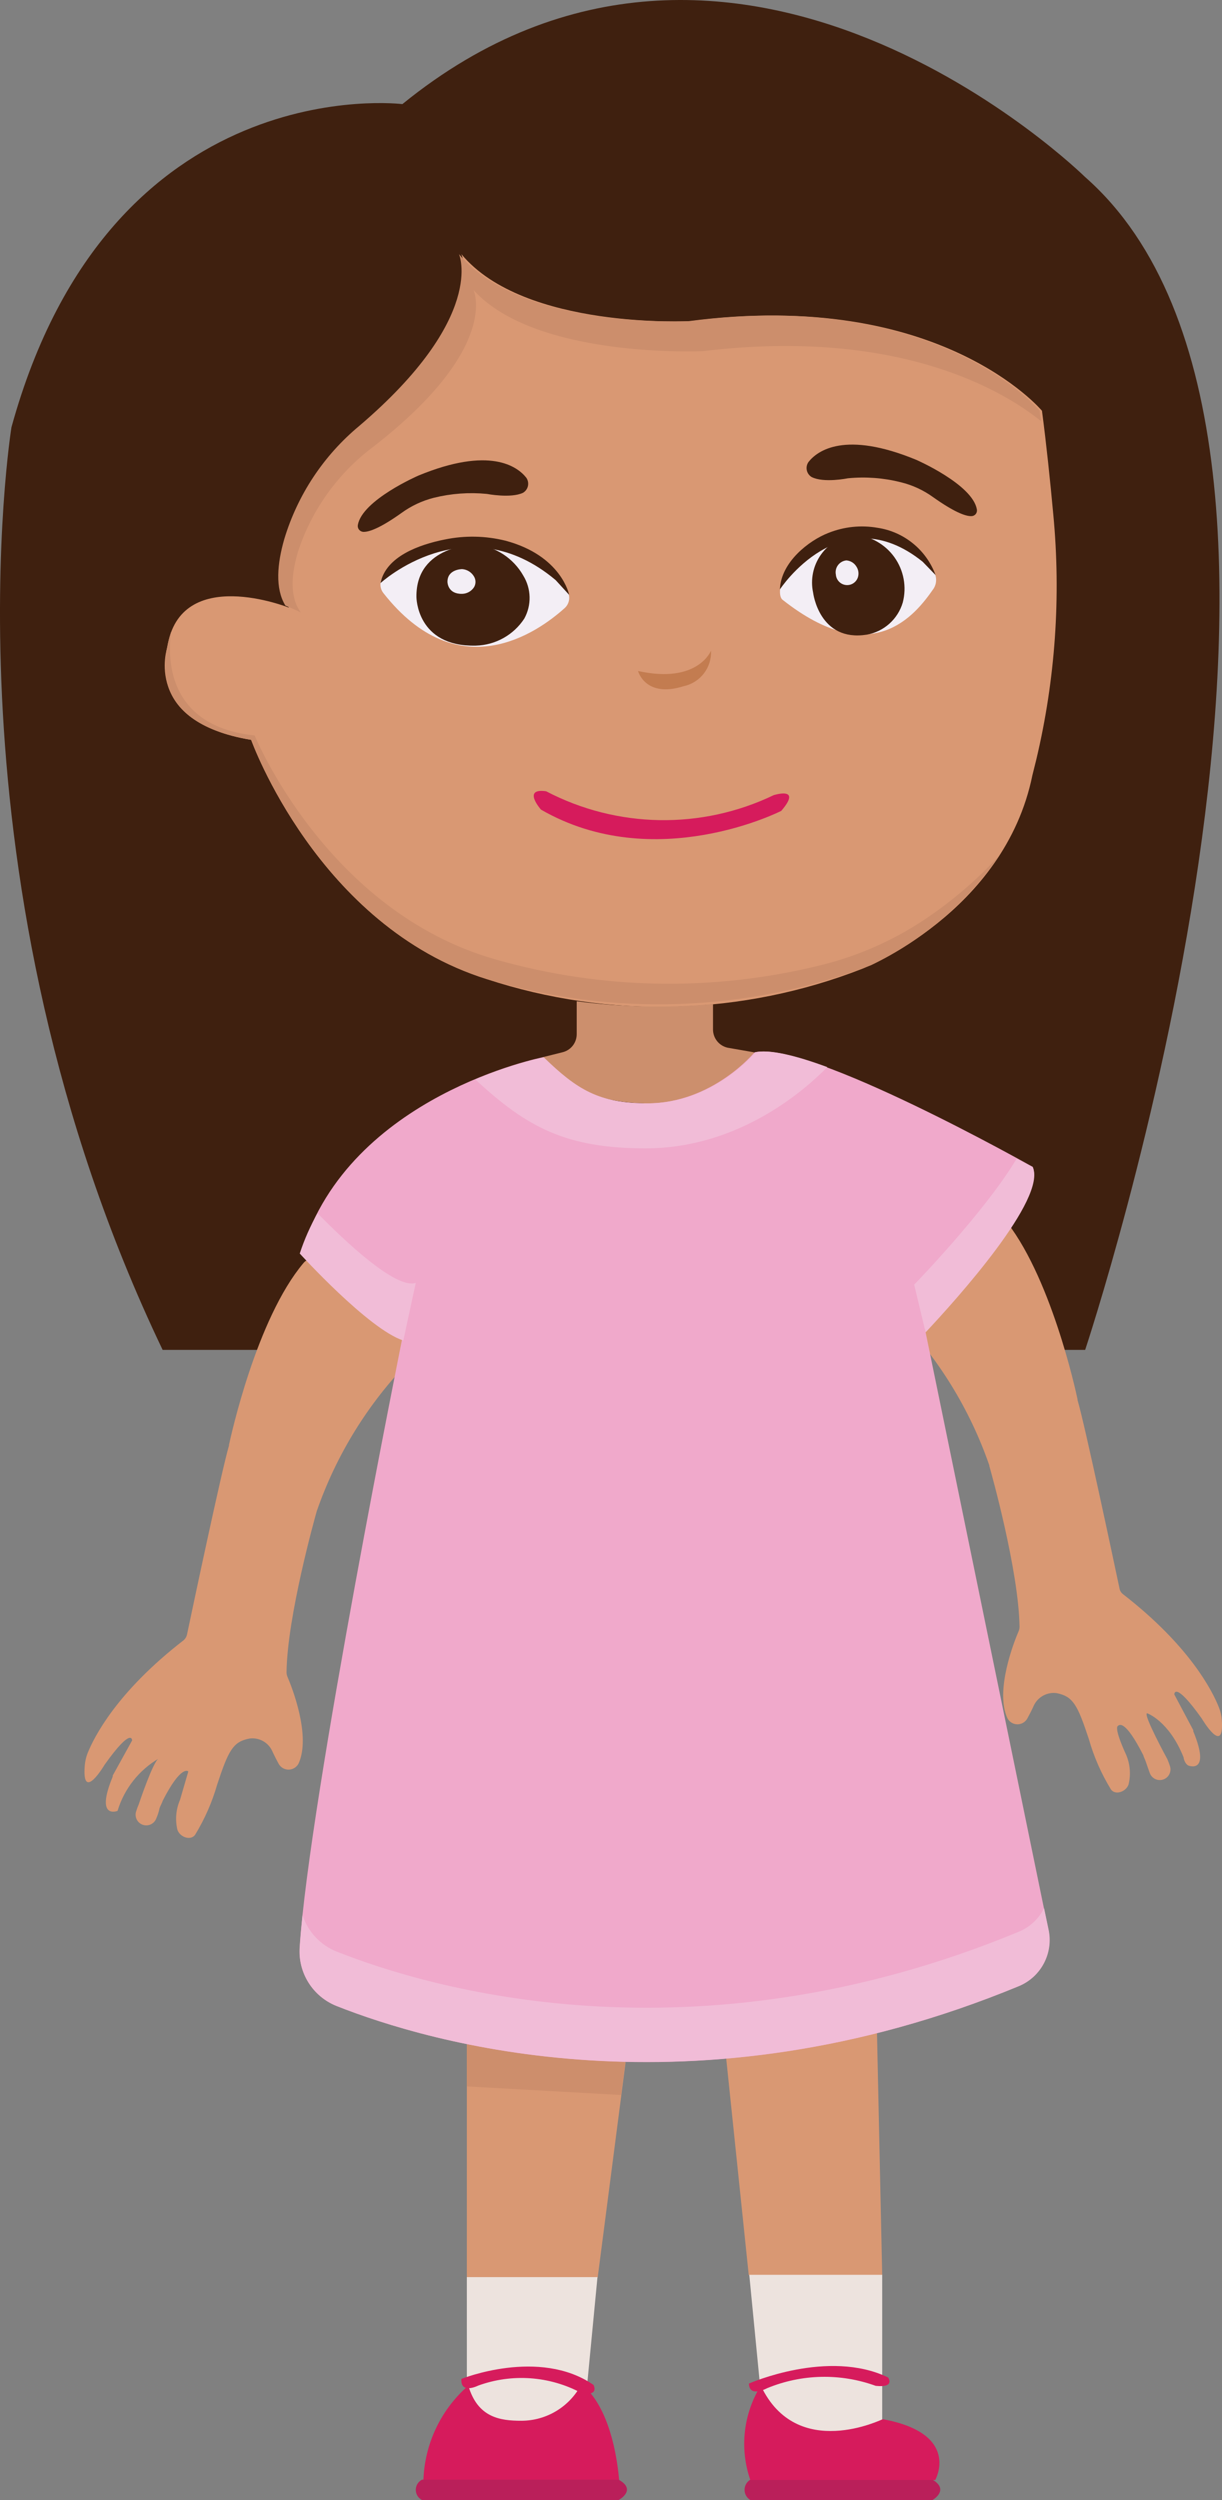 <svg version="1.1" xmlns="http://www.w3.org/2000/svg" xmlns:xlink="http://www.w3.org/1999/xlink" width="112.692" height="230.525" viewBox="0,0,112.692,230.525"><rect x="0" y="0" width="112.692" height="230.525" fill="#808080" stroke="none"/><g transform="translate(-195.205,-81.395)"><g data-paper-data="{&quot;isPaintingLayer&quot;:true}" fill-rule="nonzero" stroke="none" stroke-width="1" stroke-linecap="butt" stroke-linejoin="miter" stroke-miterlimit="10" stroke-dasharray="" stroke-dashoffset="0" style="mix-blend-mode: normal"><path d="M276.049,267.41l0.512,23.773h-12.307l-2.195,-21.095c1.914,2.726 13.989,-2.678 13.989,-2.678z" fill="#d99873"/><path d="M252.895,271.567l-2.572,19.838h-12.065v-21.491c4.495,0.29 14.637,1.653 14.637,1.653z" fill="#d99873"/><path d="M295.278,97.724c27.872,24.507 0,108.142 0,108.142h-85.075c-20.708,-43.263 -13.941,-85.075 -13.941,-85.075c9.136,-33.16 36.051,-29.796 36.051,-29.796c30.762,-25 62.965,6.729 62.965,6.729z" fill="#3f200f"/><path d="M258.937,111.007c22.932,-3.026 32.358,8.266 32.358,8.266c0.406,3.065 0.764,6.526 1.044,9.561c0.719,7.566 0.19,15.199 -1.566,22.593c-0.222,0.909 -0.358,1.44 -0.358,1.44c-2.581,12.703 -15.662,17.846 -15.662,17.846c-11.089,4.34 -23.344,4.682 -34.658,0.967c-15.575,-4.863 -21.733,-22.062 -21.733,-22.062c-10.054,-1.653 -7.734,-8.517 -7.734,-8.517c1.17,-7.695 11.224,-3.674 11.224,-3.674c-1.092,-1.576 -0.899,-3.954 -0.222,-6.313c1.227,-4.085 3.631,-7.717 6.912,-10.441c11.775,-10.045 9.213,-15.845 9.213,-15.845c5.801,6.999 21.182,6.178 21.182,6.178z" fill="#d99873"/><path d="M260.958,173.982v2.32c-0.01,0.816 0.556,1.527 1.353,1.702l2.436,0.425c-0.87,4.428 -9.252,4.708 -9.252,4.708c-8.256,0.126 -10.257,-4.254 -10.257,-4.254l1.856,-0.464c0.762,-0.191 1.297,-0.877 1.295,-1.663v-3.036c4.167,0.55 8.382,0.638 12.568,0.261z" fill="#cc8f6d"/><path d="M278.147,199.524c1.963,-0.677 6.207,-4.408 7.947,-5.984c0.212,-0.229 0.516,-0.35 0.828,-0.33c0.312,0.021 0.597,0.181 0.777,0.436c4.37,5.172 6.729,16.068 6.874,16.773c-0.001,0.023 -0.001,0.045 0,0.068c0.677,2.282 3.413,15.207 3.867,17.353c0.032,0.208 0.139,0.396 0.3,0.532c6.207,4.805 8.295,8.991 8.875,10.47c0.145,0.358 0.233,0.736 0.261,1.121c0.261,3.471 -1.847,-0.106 -1.847,-0.106c-2.533,-3.558 -2.533,-2.224 -2.533,-2.224l1.75,3.297c0,0.029 0,0.106 0,0.106c1.653,4.002 -0.445,3.161 -0.445,3.161c-0.309,-0.145 -0.445,-0.628 -0.445,-0.754c-1.353,-3.384 -3.364,-4.07 -3.364,-4.07c-0.425,0.039 1.866,4.234 1.866,4.234c0.087,0.203 0.164,0.406 0.222,0.59c0.195,0.507 -0.058,1.076 -0.566,1.271c-0.507,0.195 -1.076,-0.058 -1.271,-0.566c-0.184,-0.493 -0.164,-0.474 -0.377,-1.073c-0.106,-0.3 -0.213,-0.474 -0.213,-0.561c-1.73,-3.403 -2.243,-2.823 -2.369,-2.717c-0.338,0.3 0.764,2.63 0.764,2.63c0.374,0.869 0.456,1.836 0.232,2.755c-0.222,0.667 -1.208,1.034 -1.624,0.464c-0.889,-1.45 -1.575,-3.014 -2.04,-4.65c-1.044,-3.152 -1.45,-3.935 -2.978,-4.234c-0.859,-0.111 -1.694,0.336 -2.079,1.112c-0.184,0.416 -0.396,0.831 -0.599,1.199c-0.179,0.347 -0.537,0.566 -0.928,0.566c-0.391,0 -0.749,-0.218 -0.928,-0.566c-1.16,-2.543 0.619,-7.048 1.034,-8.014c0.057,-0.131 0.087,-0.273 0.087,-0.416c-0.077,-5.211 -2.63,-14.279 -2.784,-14.82c0,-0.058 0,-0.058 0,-0.058c-1.802,-5.19 -4.719,-9.922 -8.546,-13.863c-0.192,-0.213 -0.302,-0.487 -0.309,-0.773l-0.145,-1.228c-0.06,-0.496 0.234,-0.967 0.706,-1.131z" fill="#d99873"/><path d="M233.424,204.851l-0.145,1.257c-0.01,0.286 -0.119,0.56 -0.309,0.773c-3.833,3.938 -6.754,8.671 -8.556,13.863c-0.155,0.551 -2.717,9.668 -2.784,14.83c-0.003,0.142 0.023,0.284 0.077,0.416c0.416,0.967 2.195,5.462 1.034,8.014c-0.179,0.347 -0.537,0.566 -0.928,0.566c-0.391,0 -0.749,-0.218 -0.928,-0.566c-0.193,-0.358 -0.406,-0.773 -0.599,-1.199c-0.382,-0.773 -1.214,-1.216 -2.069,-1.102c-1.527,0.29 -1.934,1.083 -2.978,4.225c-0.468,1.635 -1.154,3.199 -2.04,4.65c-0.416,0.58 -1.411,0.213 -1.634,-0.464c-0.219,-0.92 -0.134,-1.887 0.242,-2.755l0.764,-2.62c0,0 -0.638,-0.686 -2.369,2.717c0,0.077 -0.261,0.57 -0.28,0.657c-0.068,0.333 -0.171,0.657 -0.309,0.967c-0.195,0.507 -0.764,0.76 -1.271,0.566c-0.507,-0.195 -0.76,-0.764 -0.566,-1.271c0.062,-0.204 0.136,-0.404 0.222,-0.599c0,0 1.353,-4.06 1.856,-4.234c-1.835,1.071 -3.196,2.799 -3.809,4.834c0,0 -2.098,0.841 -0.445,-3.161v-0.097l1.789,-3.239c0,0 0,-1.324 -2.533,2.233c0,0 -2.108,3.577 -1.837,0.106c0.031,-0.387 0.115,-0.768 0.251,-1.131c0.59,-1.479 2.668,-5.656 8.885,-10.46c0.155,-0.14 0.26,-0.327 0.3,-0.532c0.454,-2.156 3.181,-15.081 3.867,-17.402c0.003,-0.022 0.003,-0.045 0,-0.068c0.155,-0.706 2.514,-11.601 6.874,-16.773c0.182,-0.22 0.446,-0.356 0.731,-0.376c0.285,-0.02 0.566,0.077 0.777,0.27c1.73,1.576 5.975,5.308 7.937,5.994c0.497,0.13 0.828,0.6 0.783,1.112z" fill="#d99873"/><path d="M253.04,270.233l-0.561,4.341l-14.221,-0.793v-3.867c4.495,0 14.782,0.319 14.782,0.319z" fill="#cd8e6c"/><path d="M254.867,183.137c6.052,0 9.919,-4.708 9.919,-4.708c4.921,-1.141 25.658,10.567 25.658,10.567c1.373,3.316 -9.948,14.917 -9.948,14.917l11.388,55.434c0.45,2.155 -0.688,4.327 -2.717,5.182c-30.115,12.471 -54.477,5.182 -62.927,1.837c-2.186,-0.868 -3.561,-3.048 -3.403,-5.395c0.889,-13.689 9.59,-56.788 9.59,-56.788c-2.204,0.831 -9.387,-7.454 -9.387,-7.454c4.428,-14.366 22.236,-17.846 22.236,-17.846c3.055,2.978 5.095,4.254 9.59,4.254z" fill="#f0a9cb"/><path d="M271.496,179.792c-2.03,2.079 -8.13,7.492 -16.754,7.492c-7.318,0 -10.953,-1.934 -15.7,-6.352c2.037,-0.874 4.15,-1.557 6.313,-2.04c3.055,2.968 5.095,4.244 9.581,4.244c6.062,0 9.929,-4.708 9.929,-4.708c1.315,-0.3 3.761,0.3 6.632,1.363z" fill="#f1bcd7"/><path d="M289.178,264.529c-30.105,12.433 -54.467,5.192 -62.927,1.837c-2.186,-0.868 -3.561,-3.048 -3.403,-5.395c0.058,-0.88 0.145,-1.876 0.261,-2.978c0.495,1.531 1.647,2.761 3.142,3.355c8.459,3.355 32.822,10.634 62.927,-1.837c1.005,-0.421 1.825,-1.19 2.311,-2.166l0.406,1.934c0.486,2.177 -0.658,4.389 -2.717,5.25z" fill="#f1bcd7"/><path d="M233.55,199.688c0,0 -0.445,2.011 -1.15,5.317c-3.219,-1.044 -9.552,-8.024 -9.552,-8.024c0.421,-1.29 0.972,-2.534 1.643,-3.712c2.494,2.552 7.231,7.038 9.059,6.419z" fill="#f1bcd7"/><path d="M280.564,204.251l-1.054,-4.399c0,0 6.448,-6.622 9.445,-11.601l1.479,0.744c1.373,2.891 -7.009,12.21 -9.871,15.256z" fill="#f1bcd7"/><path d="M218.691,149.213c0,0 6.613,16.203 22.178,20.64c9.789,2.808 20.144,2.995 30.028,0.541c3.633,-0.889 7.069,-2.446 10.132,-4.592c2.327,-1.61 4.464,-3.478 6.371,-5.569c-3,4.364 -7.089,7.867 -11.862,10.161c-11.343,4.322 -23.796,4.774 -35.422,1.286c-15.575,-4.863 -21.733,-22.062 -21.733,-22.062c-9.542,-1.634 -8.169,-7.454 -7.396,-9.958c0.213,-0.667 -2.166,8.527 7.705,9.552z" fill="#cc8e6c"/><path d="M221.524,137.235c-0.967,-1.576 -0.754,-3.867 -0.106,-6.12c1.227,-4.085 3.631,-7.717 6.912,-10.441c11.775,-10.045 9.204,-15.845 9.204,-15.845c5.801,6.999 21.201,6.178 21.201,6.178c22.922,-3.026 32.358,8.266 32.358,8.266c0,0.309 0.087,0.628 0.126,0.967c-3.19,-2.591 -12.858,-8.672 -31.168,-6.468c0,0 -15.41,0.744 -21.182,-5.636c0,0 2.562,5.279 -9.223,14.443c-3.212,2.397 -5.62,5.715 -6.903,9.513c-0.677,2.156 -0.87,4.312 0.213,5.801c-0.087,-0.077 -0.667,-0.338 -1.431,-0.657z" fill="#cc8e6c"/><path d="M240.114,126.939c-1.645,-0.162 -3.306,-0.041 -4.911,0.358c-1.073,0.274 -2.083,0.749 -2.978,1.402c-1.914,1.363 -2.939,1.74 -3.471,1.74c-0.162,0.005 -0.317,-0.063 -0.424,-0.184c-0.107,-0.122 -0.153,-0.285 -0.127,-0.444c0.396,-2.311 5.588,-4.563 5.588,-4.563c6.584,-2.717 9.117,-0.841 9.938,0.184c0.161,0.22 0.221,0.498 0.165,0.765c-0.055,0.267 -0.221,0.498 -0.455,0.637c-1.112,0.532 -3.326,0.106 -3.326,0.106z" fill="#3f200f"/><path d="M270.055,125.383c-0.233,-0.14 -0.397,-0.372 -0.45,-0.639c-0.053,-0.267 0.008,-0.544 0.17,-0.763c0.812,-1.025 3.355,-2.9 9.929,-0.184c0,0 5.192,2.262 5.588,4.573c0.03,0.158 -0.014,0.32 -0.12,0.441c-0.106,0.121 -0.261,0.186 -0.421,0.177c-0.532,0 -1.556,-0.377 -3.48,-1.74c-0.894,-0.648 -1.905,-1.118 -2.978,-1.382c-1.603,-0.407 -3.265,-0.531 -4.911,-0.367c0,0 -2.204,0.454 -3.326,-0.116z" fill="#3f200f"/><path d="M245.567,154.357c6.548,3.423 14.327,3.555 20.988,0.358c0,0 2.678,-0.851 0.696,1.45c0,0 -11.649,5.946 -22.158,-0.116c0,0 -1.779,-2.011 0.474,-1.692z" fill="#d61b5c"/><path d="M238.258,291.366h12.046l-1.382,14.405h-10.663z" fill="#ede3de"/><path d="M276.561,305.558h-10.857l-1.402,-14.405h12.259z" fill="#ede3de"/><path d="M260.774,141.392c0.077,1.564 -0.992,2.952 -2.523,3.277c-3.548,1.121 -4.205,-1.402 -4.205,-1.402c5.52,1.218 6.729,-1.876 6.729,-1.876z" fill="#c37c50"/><path d="M230.756,134.306c2.33,-1.934 8.894,-5.907 16.532,1.286c0.261,0.24 0.41,0.578 0.41,0.933c0,0.355 -0.149,0.693 -0.41,0.933c-2.543,2.291 -9.813,7.415 -16.725,-1.373c-0.432,-0.546 -0.346,-1.338 0.193,-1.779z" fill="#f3eef5"/><path d="M243.459,134.47c0.744,1.207 0.781,2.722 0.097,3.964c-0.989,1.514 -2.659,2.446 -4.466,2.494c-5.482,0.126 -5.482,-4.486 -5.482,-4.486c-0.058,-4.834 5.482,-4.834 5.482,-4.834c1.832,0.195 3.459,1.26 4.37,2.862z" fill="#3f200f"/><path d="M238.925,134.567c0.173,0.299 0.173,0.668 0,0.967c-0.241,0.377 -0.655,0.609 -1.102,0.619c-1.353,0.029 -1.353,-1.102 -1.353,-1.102c-0.01,-1.179 1.353,-1.179 1.353,-1.179c0.461,0.033 0.874,0.295 1.102,0.696z" fill="#f3eef5"/><path d="M236.209,131.145c1.853,-0.386 3.77,-0.349 5.607,0.106c5.182,1.382 5.878,4.998 5.878,4.998l-1.247,-1.363c-8.295,-6.97 -16.155,0.28 -16.155,0.28c0.503,-2.475 3.596,-3.558 5.917,-4.022z" fill="#3f200f"/><path d="M267.638,134.229c1.634,-2.127 6.39,-6.767 13.438,-0.425c0.508,0.485 0.605,1.261 0.232,1.856c-1.75,2.533 -5.723,7.521 -13.931,1.044c-0.512,-0.396 -0.116,-1.982 0.261,-2.475z" fill="#f3eef5"/><path d="M277.687,132.777c0.865,1.209 1.147,2.74 0.77,4.178c-0.452,1.529 -1.727,2.673 -3.297,2.958c-4.418,0.715 -4.969,-3.867 -4.969,-3.867c-0.262,-1.218 -0.001,-2.49 0.72,-3.506c0.72,-1.016 1.834,-1.684 3.07,-1.84c1.483,0.107 2.841,0.868 3.707,2.077z" fill="#3f200f"/><path d="M274.183,133.639c0.188,0.285 0.241,0.639 0.145,0.967c-0.146,0.48 -0.613,0.789 -1.112,0.734c-0.499,-0.054 -0.889,-0.456 -0.928,-0.957c-0.062,-0.305 0.008,-0.621 0.192,-0.871c0.184,-0.25 0.465,-0.411 0.774,-0.443c0.384,0.027 0.73,0.24 0.928,0.57z" fill="#f3eef5"/><path d="M271.602,130.536c1.435,-0.576 3.002,-0.74 4.524,-0.474c2.448,0.364 4.502,2.037 5.356,4.36l-1.189,-1.228c-7.531,-6.062 -13.167,2.552 -13.167,2.552c0.097,-2.523 2.678,-4.515 4.476,-5.211z" fill="#3f200f"/><path d="M237.756,300.753c0,0 7.173,-2.9 12.181,0.551c0,0 0.59,1.083 -1.141,0.735c-2.93,-1.561 -6.384,-1.803 -9.503,-0.667c0,0 -1.634,0.831 -1.537,-0.619z" fill="#d61b5c"/><path d="M264.274,301.179c0,0 7.318,-3.229 12.829,-0.561c0,0 0.696,0.967 -1.141,0.773c-3.252,-1.181 -6.829,-1.102 -10.025,0.222c0,0 -1.643,0.899 -1.663,-0.435z" fill="#d61b5c"/><path d="M243.276,304.611c2.335,0.001 4.476,-1.3 5.549,-3.374c3.248,2.572 3.509,9.339 3.509,9.339h-18.088c-0.026,-3.526 1.488,-6.888 4.147,-9.204c0.86,2.949 2.929,3.239 4.882,3.239z" fill="#d61b5c"/><path d="M252.257,310.044c1.721,0.957 0,1.876 0,1.876h-18.136c-0.352,-0.18 -0.573,-0.542 -0.573,-0.938c0,-0.395 0.221,-0.757 0.573,-0.938z" fill="#ba1f5a"/><path d="M281.202,310.044c1.605,0.957 0,1.876 0,1.876h-16.802c-0.33,-0.197 -0.532,-0.553 -0.532,-0.938c0,-0.384 0.202,-0.741 0.532,-0.938z" fill="#ba1f5a"/><path d="M276.619,304.466c7.241,1.334 4.834,5.607 4.834,5.607h-17.054c-1.006,-2.898 -0.651,-6.095 0.967,-8.701c3.326,7.038 11.243,3.065 11.253,3.094z" fill="#d61b5c"/></g></g></svg>